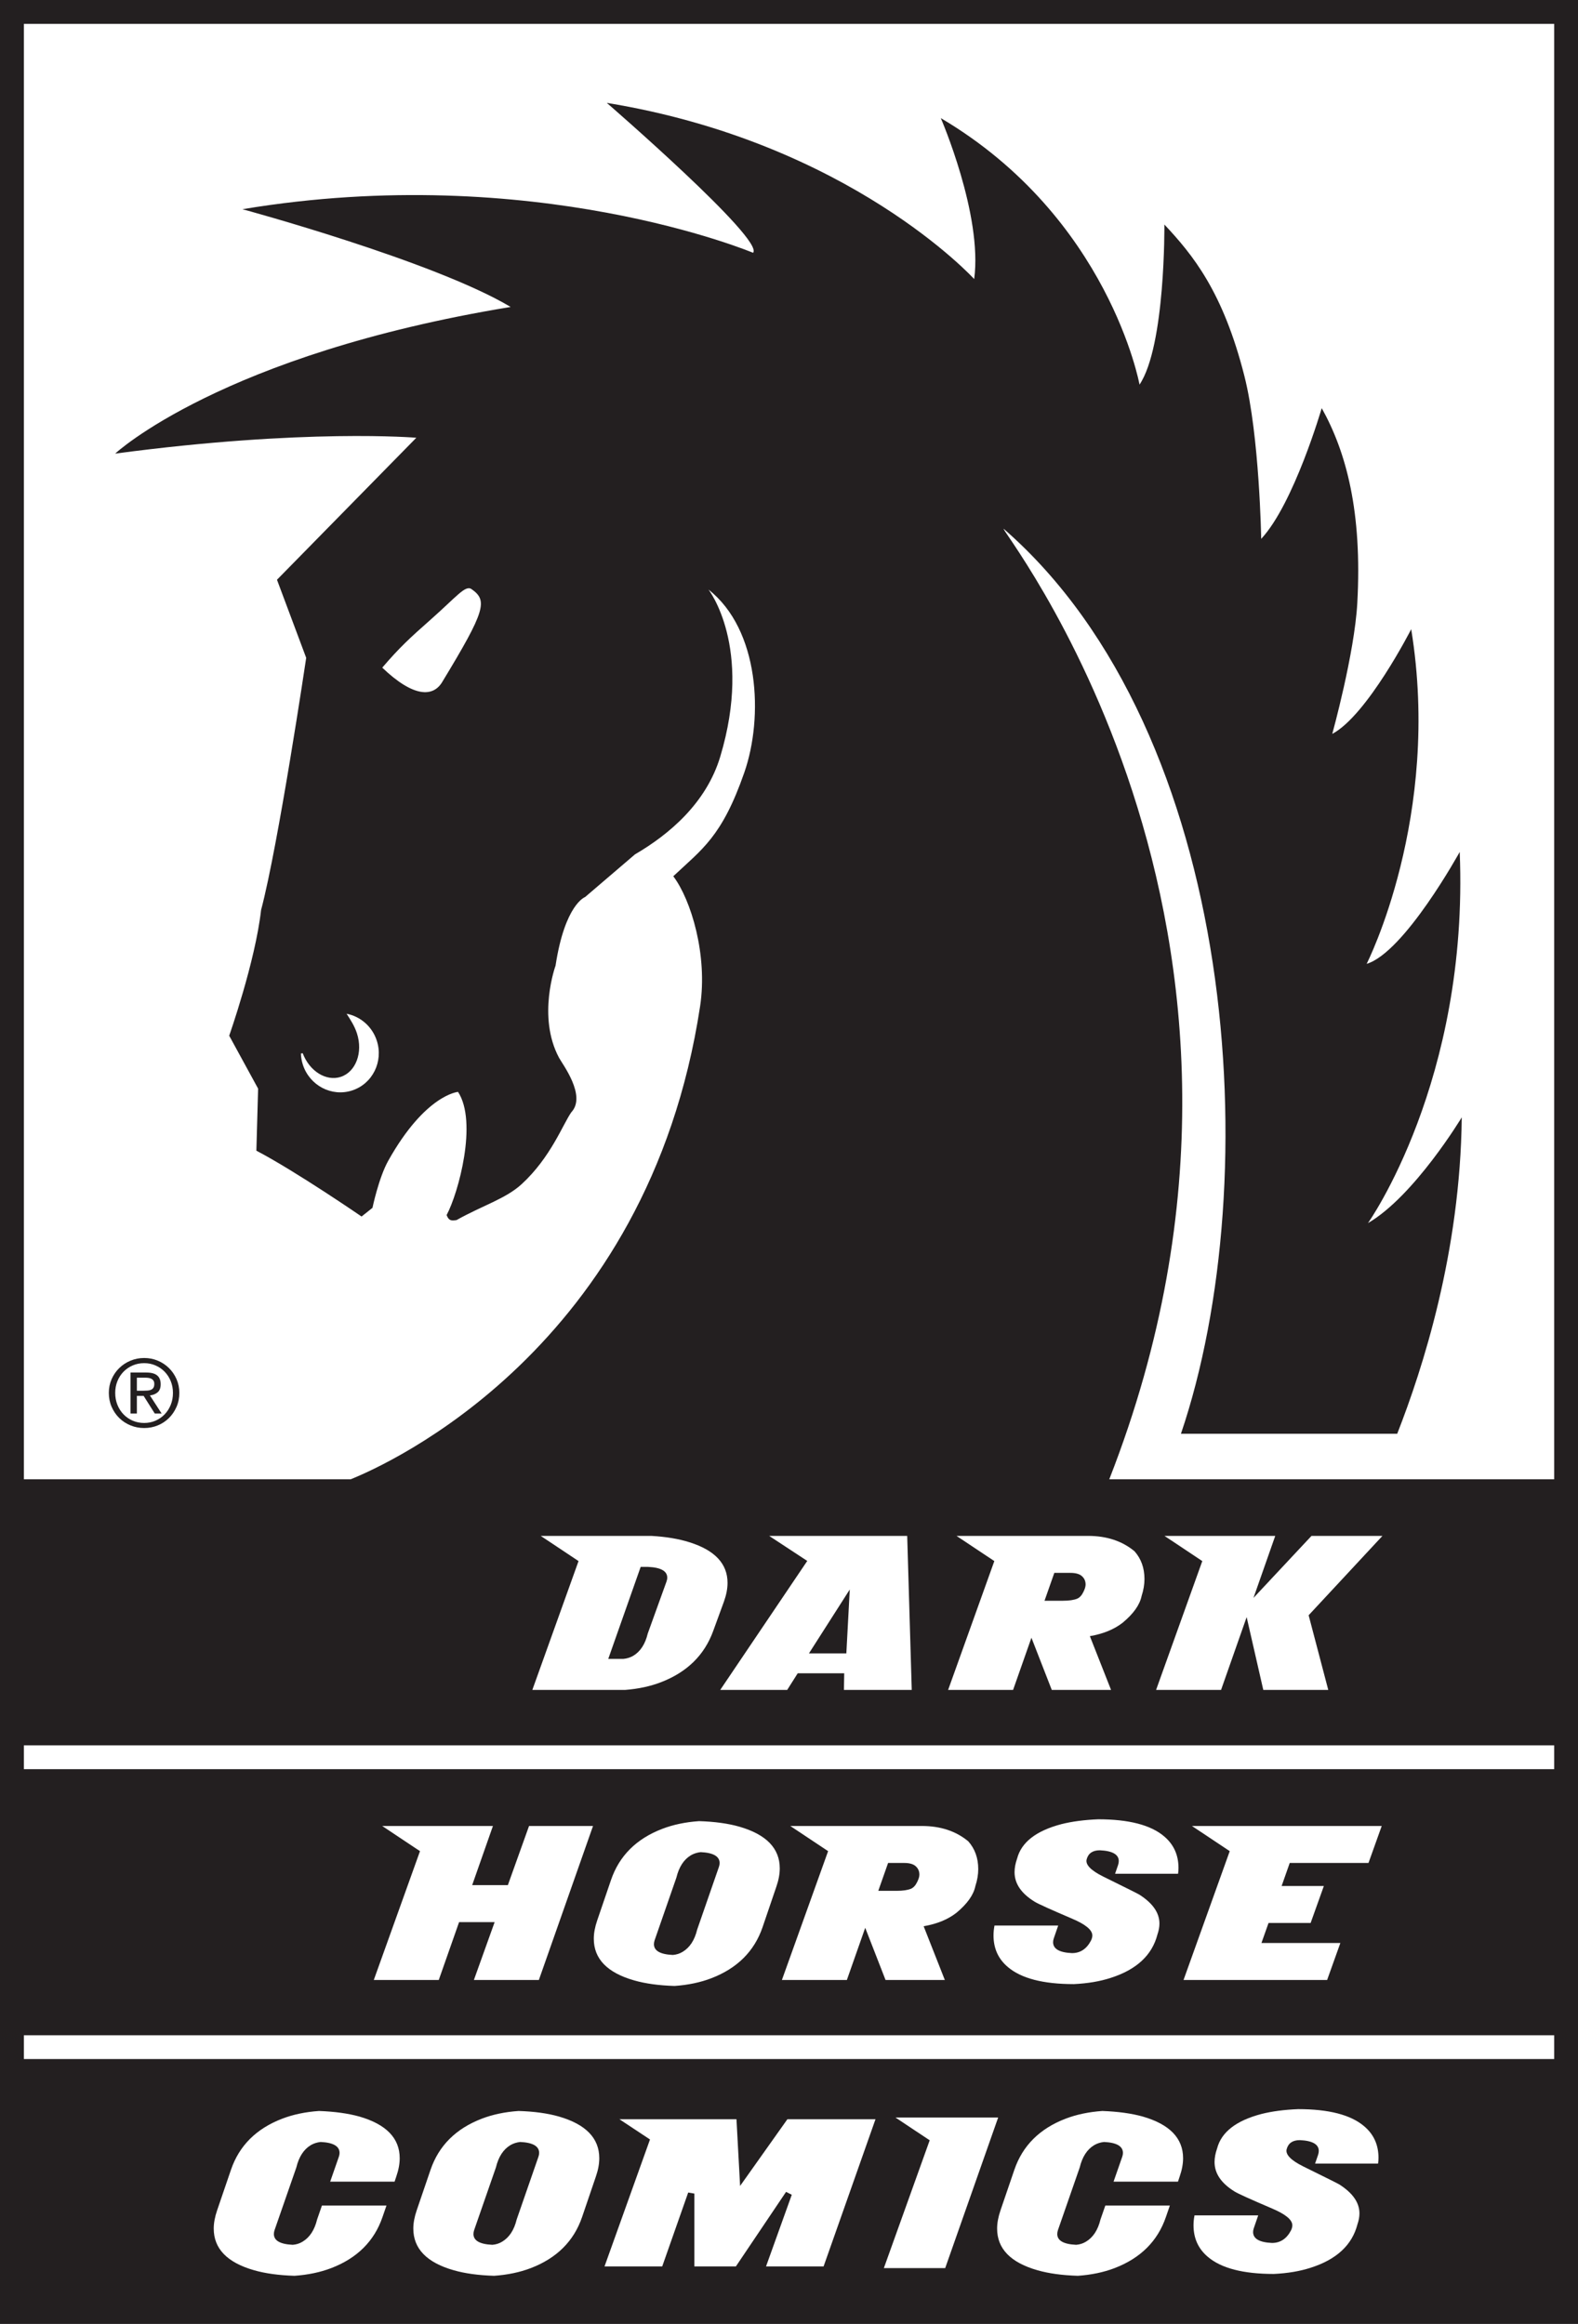 <?xml version="1.0" encoding="UTF-8" standalone="no"?>
<!-- Created with Inkscape (http://www.inkscape.org/) -->

<svg
   xmlns:dc="http://purl.org/dc/elements/1.1/"
   xmlns:cc="http://creativecommons.org/ns#"
   xmlns:rdf="http://www.w3.org/1999/02/22-rdf-syntax-ns#"
   xmlns:svg="http://www.w3.org/2000/svg"
   xmlns="http://www.w3.org/2000/svg"
   version="1.1"
   width="252.5"
   height="371.758"
   id="svg2"
   xml:space="preserve"><rect width="100%" height="100%" fill="#808080" stroke="none"/><defs
     id="defs6"><clipPath
       id="clipPath18"><path
         d="m 205.529,248.11 198.953,0 0,294.362 -198.953,0 0,-294.362 z"
         id="path20" /></clipPath><clipPath
       id="clipPath30"><path
         d="M 0,792 612,792 612,0 0,0 0,792 z"
         id="path32" /></clipPath></defs><g
     transform="matrix(1.25,0,0,-1.25,-255,680)"
     id="g10"><path
       d="m 205.528,542.472 198.953,0 0,-294.362 -198.953,0 0,294.362 z"
       id="path12"
       style="fill:#ffffff;fill-opacity:1;fill-rule:nonzero;stroke:none" /><g
       id="g14"><g
         clip-path="url(#clipPath18)"
         id="g16"><g
           transform="translate(137.98,280.487)"
           id="g22"><path
             d="m 0,0 272.848,0 -0.007,-49.702 -272.847,0 L 0,0 z m 0,37.093 272.848,0 0,-34.05 -272.848,0 0,34.05 z m 0,37.102 110.909,0 c 4.656,1.868 38.056,16.709 44.729,60.524 0.998,6.549 -1.16,13.65 -3.431,16.652 3.69,3.475 6.227,5.037 9.095,13.285 2.463,7.086 1.947,18.268 -4.591,23.408 0,0 5.73,-7.305 1.511,-21.375 -1.786,-5.955 -6.536,-9.962 -10.917,-12.517 l -6.39,-5.465 c 0,0 -2.576,-0.904 -3.78,-8.781 0,0 -2.375,-6.51 0.443,-11.778 0.446,-0.834 3.546,-4.89 1.577,-6.98 -1.093,-1.558 -2.635,-5.784 -6.359,-9.202 -2.05,-1.88 -4.998,-2.724 -8.34,-4.601 -0.682,-0.092 -0.974,-0.092 -1.266,0.642 1.522,2.83 3.989,11.919 1.463,15.765 0,0 -4.171,-0.316 -8.927,-8.799 -1.225,-2.184 -2.025,-6.039 -2.025,-6.039 l -1.397,-1.111 c 0,0 -8.387,5.766 -13.465,8.426 l 0.222,7.941 -3.701,6.775 c 0,0 3.336,9.463 4.081,16.084 2.207,8.298 5.775,32.273 5.775,32.273 l -3.74,9.994 17.838,18.173 c 0,0 -14.204,1.218 -38.554,-2.029 0,0 13.595,12.683 50.628,18.77 -9.832,5.874 -34.329,12.508 -34.329,12.508 37.309,6.219 65.364,-5.577 65.364,-5.577 1.484,1.69 -18.725,19.184 -18.725,19.184 31.1,-5.065 47.028,-22.544 47.028,-22.544 1.099,8.215 -4.275,20.597 -4.275,20.597 21.547,-12.736 25.441,-34.107 25.441,-34.107 3.326,4.961 3.181,20.488 3.181,20.488 3.628,-3.873 7.511,-8.585 10.251,-19.419 1.926,-7.617 2.142,-20.809 2.142,-20.809 4.181,4.474 7.748,16.73 7.748,16.73 3.149,-5.636 5.196,-13.287 4.554,-24.948 -0.357,-6.472 -3.205,-16.744 -3.205,-16.744 4.491,2.387 10.105,13.399 10.105,13.399 3.908,-23.974 -5.704,-42.829 -5.704,-42.829 4.839,1.462 11.914,14.324 11.914,14.324 1.194,-29.298 -11.743,-47.502 -11.743,-47.502 5.935,3.455 12.004,13.534 12.004,13.534 -0.181,-17.29 -5.008,-32.182 -8.261,-40.492 l -27.685,0 c 11.041,32.533 7.352,89.606 -22.642,115.772 -1.926,1.68 41.237,-50.633 13.467,-121.6 l 64.83,0 0,-34.05 -272.848,0 0,34.05 z M 122.615,176.21 c 5.623,9.255 5.829,10.45 3.765,11.909 -0.788,0.557 -1.903,-0.961 -5.225,-3.897 -2.703,-2.389 -3.985,-3.567 -6.203,-6.154 4.03,-3.849 6.506,-3.762 7.663,-1.858 m -18.077,-47.532 c 0.016,-0.474 0.098,-0.954 0.252,-1.427 0.865,-2.665 3.684,-4.148 6.304,-3.296 2.619,0.852 4.027,3.708 3.161,6.373 -0.596,1.836 -2.121,3.111 -3.868,3.447 0.514,-0.789 1.022,-1.576 1.324,-2.506 0.803,-2.473 -0.157,-4.951 -2.077,-5.575 -1.852,-0.602 -3.994,0.716 -4.866,3.03 l -0.23,-0.046 z"
             id="path24"
             style="fill:#231f20;fill-opacity:1;fill-rule:nonzero;stroke:none" /></g></g></g><g
       id="g26"><g
         clip-path="url(#clipPath30)"
         id="g28"><g
           transform="translate(289.306,341.557)"
           id="g34"><path
             d="m 0,0 c 0.073,0.194 0.109,0.37 0.109,0.528 0,0.849 -0.813,1.309 -2.438,1.383 l -0.965,0 -4.15,-11.775 1.93,0 c 0.473,0.048 0.897,0.181 1.273,0.4 0.911,0.546 1.53,1.498 1.857,2.857 L 0,0 z M 7.371,-2.512 5.988,-6.297 c -1.117,-3.07 -3.331,-5.248 -6.643,-6.534 -1.371,-0.534 -2.912,-0.868 -4.623,-1.001 l -11.884,0 5.915,16.489 -4.841,3.222 14.177,0 C -0.018,5.769 1.608,5.496 2.967,5.059 6.206,4.04 7.826,2.311 7.826,-0.128 c 0,-0.74 -0.152,-1.534 -0.455,-2.384"
             id="path36"
             style="fill:#ffffff;fill-opacity:1;fill-rule:evenodd;stroke:none" /></g><g
           transform="translate(312.778,340.575)"
           id="g38"><path
             d="m 0,0 -5.223,-8.172 4.786,0 L 0,0 z m 7.935,-12.849 -8.681,0 0.036,2.129 -5.951,0 -1.347,-2.129 -8.572,0 11.139,16.507 -4.878,3.204 17.672,0 0.582,-19.711 z"
             id="path40"
             style="fill:#ffffff;fill-opacity:1;fill-rule:evenodd;stroke:none" /></g><g
           transform="translate(342.968,341.212)"
           id="g42"><path
             d="m 0,0 c 0,0.437 -0.158,0.795 -0.473,1.074 -0.304,0.278 -0.801,0.418 -1.492,0.418 l -2.039,0 -1.255,-3.567 2.365,0 c 0.789,0 1.401,0.091 1.839,0.273 0.315,0.146 0.575,0.437 0.782,0.874 C -0.091,-0.564 0,-0.255 0,0 M 7.171,-1.456 C 6.94,-2.597 6.127,-3.743 4.732,-4.896 3.64,-5.746 2.244,-6.315 0.546,-6.607 l 2.712,-6.879 -7.589,0 -2.603,6.679 -2.348,-6.679 -8.317,0 5.915,16.489 -4.841,3.222 16.835,0 C 2.699,6.225 4.683,5.569 6.261,4.259 7.11,3.3 7.534,2.117 7.535,0.71 7.535,0.006 7.413,-0.716 7.171,-1.456"
             id="path44"
             style="fill:#ffffff;fill-opacity:1;fill-rule:evenodd;stroke:none" /></g><g
           transform="translate(380.965,347.436)"
           id="g46"><path
             d="m 0,0 -9.446,-10.156 2.512,-9.555 -8.317,0 -2.13,9.319 -3.276,-9.319 -8.317,0 5.915,16.489 L -27.9,0 -13.722,0 -16.507,-7.935 -9.082,0 0,0 z"
             id="path48"
             style="fill:#ffffff;fill-opacity:1;fill-rule:nonzero;stroke:none" /></g><g
           transform="translate(254.729,265.447)"
           id="g50"><path
             d="m 0,0 -0.218,-0.655 -8.245,0 1.11,3.185 c 0.061,0.169 0.091,0.333 0.091,0.491 0,0.861 -0.807,1.328 -2.42,1.402 -0.462,-0.049 -0.88,-0.182 -1.256,-0.401 -0.91,-0.546 -1.529,-1.499 -1.856,-2.857 l -2.785,-8.008 c -0.061,-0.182 -0.091,-0.352 -0.091,-0.51 0,-0.849 0.806,-1.31 2.42,-1.383 0.461,0.036 0.88,0.17 1.256,0.401 0.91,0.545 1.529,1.492 1.857,2.839 l 0.618,1.783 8.263,0 -0.51,-1.474 c -1.055,-3.082 -3.245,-5.26 -6.569,-6.534 -1.396,-0.533 -2.961,-0.861 -4.696,-0.982 -2.002,0.06 -3.726,0.297 -5.169,0.709 -3.446,0.983 -5.168,2.76 -5.169,5.333 0,0.715 0.146,1.498 0.437,2.348 l 1.766,5.168 c 1.055,3.094 3.245,5.278 6.57,6.552 1.395,0.534 2.96,0.861 4.695,0.983 C -7.899,8.317 -6.176,8.081 -4.732,7.68 -1.287,6.685 0.436,4.908 0.437,2.348 0.437,1.62 0.291,0.837 0,0"
             id="path52"
             style="fill:#ffffff;fill-opacity:1;fill-rule:nonzero;stroke:none" /></g><g
           transform="translate(272.925,267.977)"
           id="g54"><path
             d="m 0,0 c 0.06,0.169 0.09,0.333 0.091,0.491 0,0.861 -0.807,1.328 -2.421,1.402 C -2.791,1.844 -3.209,1.711 -3.585,1.492 -4.495,0.946 -5.114,-0.006 -5.442,-1.365 l -2.784,-8.008 c -0.061,-0.182 -0.091,-0.352 -0.091,-0.51 0,-0.849 0.806,-1.31 2.42,-1.383 0.461,0.037 0.879,0.17 1.256,0.401 0.91,0.546 1.529,1.492 1.856,2.839 L 0,0 z M 7.353,-2.53 5.587,-7.717 c -1.055,-3.082 -3.245,-5.26 -6.57,-6.534 -1.395,-0.533 -2.961,-0.861 -4.695,-0.982 -2.002,0.061 -3.725,0.297 -5.169,0.71 -3.446,0.982 -5.168,2.76 -5.169,5.332 0,0.716 0.146,1.498 0.437,2.348 l 1.765,5.169 c 1.056,3.093 3.246,5.277 6.571,6.552 1.395,0.533 2.96,0.861 4.695,0.982 C -0.546,5.799 1.177,5.563 2.621,5.15 6.066,4.155 7.789,2.378 7.789,-0.182 7.789,-0.91 7.644,-1.692 7.353,-2.53"
             id="path56"
             style="fill:#ffffff;fill-opacity:1;fill-rule:evenodd;stroke:none" /></g><g
           transform="translate(302.06,253.945)"
           id="g58"><path
             d="M 0,0 3.295,9.17 2.563,9.54 -3.858,0 l -5.317,0 0,9.32 -0.789,0.135 -3.325,-9.455 -7.386,0 5.821,16.245 -3.916,2.591 14.986,0 0.464,-8.537 6.054,8.537 11.278,0 L 7.368,0 0,0 z"
             id="path60"
             style="fill:#ffffff;fill-opacity:1;fill-rule:nonzero;stroke:none" /></g><g
           transform="translate(324.994,253.727)"
           id="g62"><path
             d="m 0,0 -7.852,0 5.868,16.358 -4.381,2.915 13.145,0 L 0,0 z"
             id="path64"
             style="fill:#ffffff;fill-opacity:1;fill-rule:nonzero;stroke:none" /></g><g
           transform="translate(355.01,265.447)"
           id="g66"><path
             d="m 0,0 -0.218,-0.655 -8.245,0 1.11,3.185 c 0.06,0.169 0.091,0.333 0.091,0.491 0,0.861 -0.807,1.328 -2.42,1.402 -0.462,-0.049 -0.88,-0.182 -1.256,-0.401 -0.91,-0.546 -1.529,-1.499 -1.856,-2.857 l -2.785,-8.008 c -0.061,-0.182 -0.091,-0.352 -0.091,-0.51 0,-0.849 0.807,-1.31 2.421,-1.383 0.46,0.036 0.879,0.17 1.256,0.401 0.909,0.545 1.528,1.492 1.856,2.839 l 0.619,1.783 8.262,0 -0.509,-1.474 c -1.056,-3.082 -3.246,-5.26 -6.57,-6.534 -1.396,-0.533 -2.961,-0.861 -4.696,-0.982 -2.002,0.06 -3.725,0.297 -5.169,0.709 -3.446,0.983 -5.168,2.76 -5.169,5.333 0,0.715 0.146,1.498 0.437,2.348 l 1.766,5.168 c 1.055,3.094 3.245,5.278 6.57,6.552 1.395,0.534 2.96,0.861 4.695,0.983 C -7.898,8.317 -6.176,8.081 -4.732,7.68 -1.286,6.685 0.436,4.908 0.437,2.348 0.437,1.62 0.291,0.837 0,0"
             id="path68"
             style="fill:#ffffff;fill-opacity:1;fill-rule:nonzero;stroke:none" /></g><g
           transform="translate(380.406,267.103)"
           id="g70"><path
             d="m 0,0 -8.063,0 0.383,1.11 c 0.06,0.182 0.09,0.352 0.091,0.51 0,0.849 -0.807,1.31 -2.421,1.383 -0.922,0 -1.487,-0.388 -1.692,-1.165 -0.17,-0.679 0.539,-1.414 2.129,-2.202 2.96,-1.456 4.501,-2.227 4.623,-2.311 1.71,-1.092 2.566,-2.324 2.566,-3.695 0,-0.449 -0.085,-0.916 -0.255,-1.401 -0.68,-2.645 -2.67,-4.496 -5.97,-5.551 -1.371,-0.449 -2.948,-0.716 -4.731,-0.801 -3.92,0 -6.734,0.728 -8.445,2.184 -1.225,1.031 -1.838,2.378 -1.838,4.04 0,0.425 0.042,0.849 0.127,1.274 l 8.154,0 -0.564,-1.638 c -0.061,-0.17 -0.091,-0.334 -0.091,-0.491 0,-0.862 0.806,-1.329 2.42,-1.401 1.067,0 1.88,0.539 2.439,1.619 0.109,0.23 0.163,0.443 0.163,0.637 0,0.704 -0.861,1.419 -2.584,2.148 -2.754,1.177 -4.349,1.898 -4.786,2.166 -1.724,1.055 -2.585,2.316 -2.585,3.785 0,0.546 0.11,1.129 0.328,1.747 0.546,2.087 2.439,3.555 5.678,4.405 1.347,0.339 2.912,0.545 4.696,0.618 3.919,0 6.733,-0.728 8.444,-2.184 C -0.559,3.755 0.054,2.408 0.055,0.746 0.055,0.503 0.037,0.255 0,0"
             id="path72"
             style="fill:#ffffff;fill-opacity:1;fill-rule:nonzero;stroke:none" /></g><g
           transform="translate(279.913,310.312)"
           id="g74"><path
             d="m 0,0 -6.934,-19.711 -8.317,0 2.657,7.408 -4.55,0 -2.603,-7.408 -8.317,0 5.915,16.489 -4.841,3.222 14.177,0 -2.657,-7.571 4.568,0 L -8.19,0 0,0 z"
             id="path76"
             style="fill:#ffffff;fill-opacity:1;fill-rule:nonzero;stroke:none" /></g><g
           transform="translate(296.028,305.071)"
           id="g78"><path
             d="m 0,0 c 0.06,0.169 0.09,0.333 0.091,0.491 0,0.861 -0.807,1.328 -2.421,1.402 C -2.791,1.844 -3.209,1.711 -3.586,1.492 -4.495,0.946 -5.114,-0.006 -5.442,-1.365 l -2.784,-8.008 c -0.061,-0.182 -0.091,-0.352 -0.091,-0.509 0,-0.85 0.806,-1.311 2.42,-1.384 0.461,0.037 0.879,0.17 1.256,0.401 0.91,0.546 1.529,1.492 1.856,2.839 L 0,0 z M 7.353,-2.53 5.587,-7.717 c -1.055,-3.082 -3.246,-5.259 -6.57,-6.533 -1.395,-0.534 -2.961,-0.862 -4.695,-0.983 -2.002,0.061 -3.726,0.297 -5.169,0.71 -3.446,0.982 -5.169,2.76 -5.169,5.332 0,0.716 0.146,1.498 0.437,2.348 l 1.765,5.168 c 1.056,3.094 3.246,5.279 6.57,6.552 1.396,0.534 2.961,0.862 4.696,0.983 C -0.546,5.799 1.177,5.563 2.621,5.15 6.066,4.155 7.789,2.378 7.789,-0.182 7.789,-0.91 7.644,-1.693 7.353,-2.53"
             id="path80"
             style="fill:#ffffff;fill-opacity:1;fill-rule:evenodd;stroke:none" /></g><g
           transform="translate(321.69,304.088)"
           id="g82"><path
             d="m 0,0 c 0,0.437 -0.158,0.795 -0.473,1.074 -0.304,0.278 -0.801,0.418 -1.492,0.418 l -2.039,0 -1.256,-3.567 2.366,0 c 0.788,0 1.401,0.091 1.839,0.273 0.314,0.146 0.576,0.437 0.782,0.874 C -0.091,-0.564 0,-0.255 0,0 M 7.171,-1.456 C 6.94,-2.597 6.127,-3.743 4.732,-4.896 3.64,-5.746 2.244,-6.315 0.546,-6.607 l 2.712,-6.879 -7.589,0 -2.603,6.679 -2.348,-6.679 -8.317,0 5.915,16.489 -4.841,3.221 16.834,0 c 2.39,0 4.374,-0.655 5.952,-1.965 C 7.11,3.3 7.534,2.117 7.535,0.71 7.535,0.005 7.413,-0.716 7.171,-1.456"
             id="path84"
             style="fill:#ffffff;fill-opacity:1;fill-rule:evenodd;stroke:none" /></g><g
           transform="translate(354.803,304.197)"
           id="g86"><path
             d="m 0,0 -8.063,0 0.383,1.11 c 0.06,0.182 0.09,0.352 0.091,0.51 0,0.849 -0.807,1.31 -2.421,1.383 -0.922,0 -1.486,-0.388 -1.692,-1.165 -0.17,-0.679 0.539,-1.414 2.129,-2.202 2.961,-1.456 4.501,-2.227 4.623,-2.311 1.711,-1.092 2.566,-2.324 2.566,-3.695 0,-0.449 -0.085,-0.916 -0.255,-1.401 -0.68,-2.645 -2.67,-4.495 -5.969,-5.551 -1.371,-0.449 -2.949,-0.716 -4.732,-0.801 -3.919,0 -6.734,0.728 -8.445,2.184 -1.225,1.031 -1.837,2.378 -1.838,4.04 0,0.425 0.043,0.85 0.127,1.274 l 8.154,0 -0.564,-1.638 c -0.061,-0.17 -0.091,-0.334 -0.091,-0.491 0,-0.862 0.806,-1.329 2.42,-1.402 1.068,0 1.881,0.54 2.439,1.62 0.109,0.231 0.164,0.443 0.164,0.637 0,0.704 -0.862,1.419 -2.585,2.148 -2.754,1.177 -4.349,1.898 -4.786,2.166 -1.723,1.055 -2.584,2.317 -2.584,3.785 0,0.546 0.109,1.129 0.327,1.747 0.546,2.087 2.439,3.555 5.678,4.405 1.347,0.339 2.913,0.545 4.696,0.619 3.919,0 6.733,-0.728 8.445,-2.184 C -0.558,3.755 0.054,2.408 0.055,0.746 0.055,0.503 0.037,0.255 0,0"
             id="path88"
             style="fill:#ffffff;fill-opacity:1;fill-rule:nonzero;stroke:none" /></g><g
           transform="translate(380.874,310.312)"
           id="g90"><path
             d="m 0,0 -1.693,-4.732 -10.082,0 -1.038,-2.949 5.406,0 -1.693,-4.731 -5.387,0 -0.91,-2.567 10.101,0 -1.693,-4.732 -18.381,0 5.915,16.489 L -24.296,0 0,0 z"
             id="path92"
             style="fill:#ffffff;fill-opacity:1;fill-rule:nonzero;stroke:none" /></g><path
           d="m 205.528,542.472 198.953,0 0,-294.362 -198.953,0 0,294.362 z"
           id="path94"
           style="fill:none;stroke:#231f20;stroke-width:3.056;stroke-linecap:butt;stroke-linejoin:miter;stroke-miterlimit:3.864;stroke-opacity:1;stroke-dasharray:none" /><g
           transform="translate(222.372,366.016)"
           id="g96"><path
             d="M 0,0 C 0.184,0 0.358,0.006 0.522,0.019 0.686,0.03 0.832,0.064 0.96,0.121 1.088,0.176 1.19,0.262 1.266,0.379 1.342,0.494 1.38,0.656 1.38,0.865 1.38,1.041 1.346,1.181 1.278,1.285 1.21,1.389 1.122,1.469 1.014,1.524 0.906,1.58 0.782,1.619 0.642,1.639 0.502,1.658 0.364,1.668 0.228,1.668 l -1.08,0 L -0.852,0 0,0 z m 0.36,2.328 c 0.624,0 1.086,-0.123 1.386,-0.371 0.3,-0.248 0.45,-0.625 0.45,-1.129 C 2.196,0.356 2.064,0.01 1.8,-0.209 1.536,-0.43 1.208,-0.56 0.816,-0.6 l 1.5,-2.316 -0.876,0 -1.428,2.256 -0.864,0 0,-2.256 -0.816,0 0,5.244 2.028,0 z m -3.702,-4.134 c 0.188,-0.467 0.448,-0.874 0.78,-1.217 0.332,-0.344 0.724,-0.615 1.176,-0.811 0.452,-0.195 0.942,-0.293 1.47,-0.293 0.52,0 1.004,0.098 1.452,0.293 0.448,0.196 0.838,0.467 1.17,0.811 0.332,0.343 0.592,0.75 0.78,1.217 0.188,0.468 0.282,0.978 0.282,1.531 0,0.535 -0.094,1.035 -0.282,1.5 C 3.298,1.688 3.038,2.09 2.706,2.431 2.374,2.771 1.984,3.039 1.536,3.234 1.088,3.431 0.604,3.528 0.084,3.528 -0.444,3.528 -0.934,3.431 -1.386,3.234 -1.838,3.039 -2.23,2.771 -2.562,2.431 -2.894,2.09 -3.154,1.688 -3.342,1.225 -3.53,0.76 -3.624,0.26 -3.624,-0.275 c 0,-0.553 0.094,-1.063 0.282,-1.531 M -4.08,1.488 c 0.24,0.544 0.566,1.016 0.978,1.416 0.412,0.401 0.892,0.715 1.44,0.943 0.548,0.227 1.13,0.341 1.746,0.341 0.616,0 1.196,-0.114 1.74,-0.341 0.544,-0.228 1.02,-0.542 1.428,-0.943 0.408,-0.4 0.732,-0.872 0.972,-1.416 0.24,-0.544 0.36,-1.132 0.36,-1.763 0,-0.649 -0.12,-1.246 -0.36,-1.794 C 3.984,-2.617 3.66,-3.094 3.252,-3.498 2.844,-3.901 2.368,-4.216 1.824,-4.439 1.28,-4.664 0.7,-4.775 0.084,-4.775 c -0.616,0 -1.198,0.111 -1.746,0.336 -0.548,0.223 -1.028,0.538 -1.44,0.941 -0.412,0.404 -0.738,0.881 -0.978,1.429 -0.24,0.548 -0.36,1.145 -0.36,1.794 0,0.631 0.12,1.219 0.36,1.763"
             id="path98"
             style="fill:#231f20;fill-opacity:1;fill-rule:nonzero;stroke:none" /></g></g></g></g></svg>